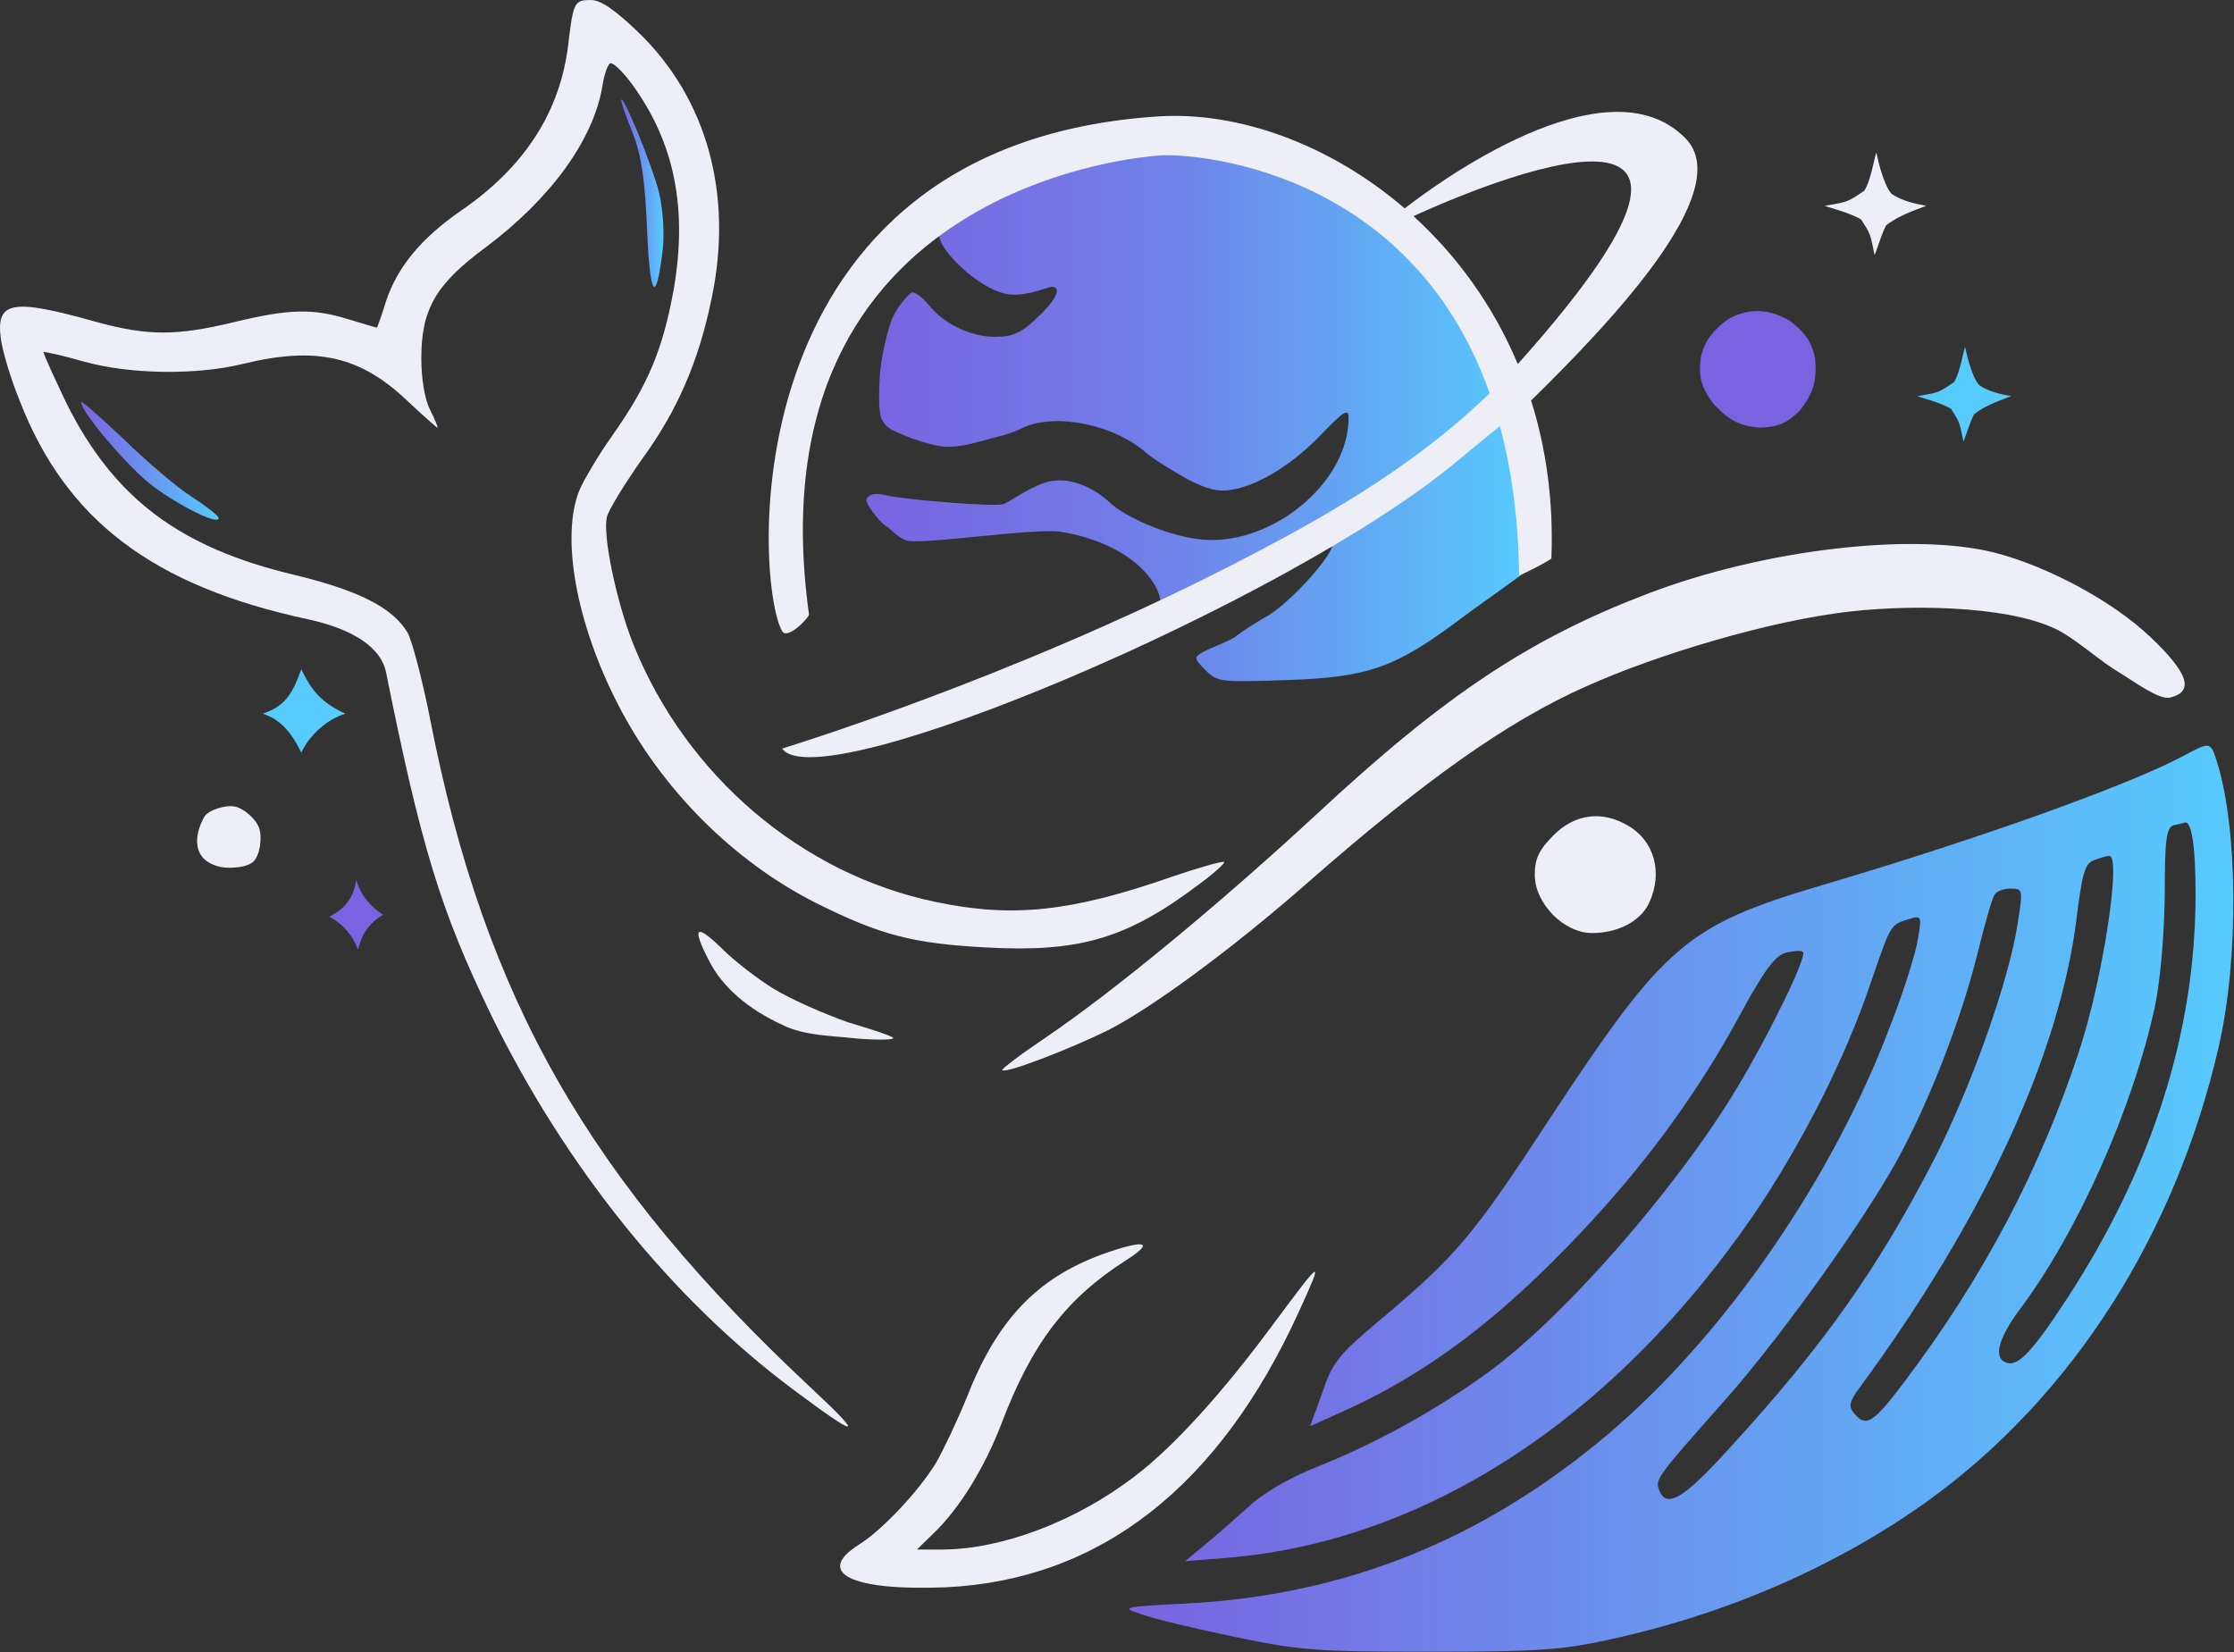 <?xml version="1.0" encoding="UTF-8" standalone="no"?><!DOCTYPE svg PUBLIC "-//W3C//DTD SVG 1.1//EN" "http://www.w3.org/Graphics/SVG/1.1/DTD/svg11.dtd"><svg width="100%" height="100%" viewBox="0 0 1341 992" version="1.1" xmlns="http://www.w3.org/2000/svg" xmlns:xlink="http://www.w3.org/1999/xlink" xml:space="preserve" xmlns:serif="http://www.serif.com/" style="fill-rule:evenodd;clip-rule:evenodd;stroke-linejoin:round;stroke-miterlimit:2;"><rect x="0" y="0" width="1341" height="992" fill="#333333" stroke="none"/><g id="Whale"><path d="M383.475,19.673c40.987,39.679 56.854,97.363 43.632,159.715c-7.603,37.345 -20.494,67.021 -41.319,95.696c-10.577,15.005 -20.493,31.01 -21.485,35.345c-2.644,10.669 5.619,50.682 15.866,76.356c31.733,79.025 101.148,138.043 181.47,154.714c45.946,9.67 81.315,6.002 141.475,-15.004c16.527,-5.669 30.74,-9.67 31.732,-9.003c0.661,0.667 -5.95,6.669 -14.544,13.004c-43.632,33.01 -72.059,41.346 -127.922,38.345c-44.293,-2.334 -63.795,-7.335 -102.469,-26.675c-49.582,-25.007 -92.884,-68.354 -118.997,-119.37c-25.122,-48.681 -34.377,-100.697 -23.138,-128.372c2.644,-6.336 11.569,-21.34 19.832,-33.01c21.155,-30.01 30.08,-51.016 36.691,-87.027c8.594,-49.015 0.661,-88.694 -24.791,-123.705c-5.619,-7.669 -11.569,-13.337 -13.222,-12.67c-1.653,1 -3.636,7.002 -4.627,13.337c-5.289,32.343 -30.741,67.688 -70.407,97.363c-29.749,22.007 -38.343,37.012 -38.343,66.354c-0,12.337 1.983,24.674 5.288,31.009c2.975,6.002 4.959,10.67 4.297,10.67c-0.33,0 -8.263,-7.002 -17.188,-15.338c-28.758,-27.675 -55.201,-33.677 -99.164,-23.007c-28.427,7.002 -68.423,6.336 -95.859,-1.333c-12.56,-3.668 -23.469,-6.002 -24.13,-5.669c-0.33,0.667 5.95,14.338 13.883,31.01c28.427,56.684 67.762,86.359 136.516,102.698c38.674,9.336 59.168,19.673 68.093,34.677c2.644,4.668 8.925,28.342 13.552,52.016c32.724,167.718 95.198,277.085 230.061,402.79c31.402,29.343 27.105,29.009 -12.561,-0.667c-73.051,-54.683 -136.516,-133.707 -181.14,-225.069c-30.079,-62.352 -41.648,-100.03 -62.803,-205.062c-2.975,-15.005 -19.503,-26.008 -46.938,-32.01c-93.214,-20.006 -145.441,-59.685 -173.207,-131.707c-4.958,-12.004 -9.586,-27.676 -10.908,-35.345c-3.636,-24.007 5.62,-26.008 57.515,-11.336c30.741,8.336 47.599,8.336 82.307,-0c33.054,-8.003 47.268,-8.336 68.753,-1.668c8.925,2.668 16.528,5.002 16.858,5.002c0.331,-0 2.975,-7.336 5.62,-16.005c6.941,-20.673 21.155,-37.678 44.623,-54.016c38.674,-26.342 60.16,-60.019 64.788,-100.698c2.975,-24.674 3.636,-26.008 13.552,-26.008c5.95,-0 14.544,6.002 28.758,19.673Z" style="fill:#eeeef6;"/><path d="M395.705,116.036c2.314,10.336 3.305,24.674 1.983,35.01c-3.966,32.344 -7.602,27.342 -9.255,-13.004c-1.322,-30.009 -3.306,-44.347 -8.594,-58.017c-3.967,-10.004 -7.272,-19.006 -6.942,-20.007c0.661,-4.668 19.172,40.68 22.808,56.018Z" style="fill:url(#_Linear1);"/><path d="M115.401,298.425c8.594,5.668 15.536,11.003 15.866,12.67c0,4.335 -23.138,-7.002 -39.665,-19.339c-13.883,-10.336 -42.971,-44.347 -42.971,-50.349c-0,-1.333 11.569,9.003 25.782,22.341c13.883,13.67 32.394,29.342 40.988,34.677Z" style="fill:url(#_Linear2);"/><path d="M1197.28,331.768c32.063,8.336 70.737,29.009 93.545,50.683c22.808,21.673 26.444,32.676 11.9,36.344c-6.611,1.667 -21.181,-9.372 -31.072,-15.338c-10.687,-6.446 -21.783,-16.489 -33.054,-23.34c-25.783,-15.672 -85.327,-17.762 -127.922,-13.004c-47.764,5.335 -115.691,25.674 -158.663,45.013c-47.268,21.007 -97.18,56.351 -169.24,119.704c-43.962,38.345 -90.9,73.022 -117.674,86.693c-23.8,11.67 -61.152,26.008 -63.465,24.007c-0.661,-0.666 11.238,-9.669 26.113,-19.672c40.327,-27.342 103.13,-79.025 162.959,-134.375c76.687,-71.355 127.592,-105.032 198.329,-132.04c69.745,-26.675 159.323,-37.012 208.244,-24.675Z" style="fill:#eeeef6;"/><path id="whale-belly" d="M1330.82,457.474c12.561,40.345 13.222,117.702 0.992,171.052c-26.113,113.368 -88.256,210.398 -174.859,272.75c-53.88,38.679 -119.989,67.688 -190.726,83.026c-28.758,6.335 -43.302,7.335 -107.758,7.335c-67.763,0 -78.009,-0.666 -117.675,-9.002c-24.13,-5.002 -49.252,-11.004 -56.193,-13.671c-12.23,-4.001 -10.908,-4.335 28.427,-6.335c94.206,-5.002 176.843,-38.012 251.546,-101.031c70.407,-59.352 136.516,-155.048 171.224,-248.743c7.602,-19.673 14.544,-42.013 15.535,-49.682c2.314,-13.338 1.984,-13.671 -5.619,-11.337c-10.908,3.334 -10.578,2.667 -22.808,38.345c-15.205,45.347 -41.979,97.697 -70.406,139.376c-84.29,122.704 -197.337,196.06 -316.334,205.73l-24.791,2l11.239,-9.336c6.28,-5.001 18.18,-15.671 26.444,-23.007c9.255,-8.669 25.452,-18.005 41.648,-24.341c35.7,-14.337 70.738,-33.677 102.139,-56.35c45.947,-33.344 114.37,-111.701 150.399,-172.053c19.172,-32.01 41.649,-78.024 39.005,-80.691c-0.661,-1.001 -5.289,-0.667 -9.917,0.333c-6.61,1.667 -12.891,10.003 -27.104,36.011c-25.783,48.015 -57.516,91.028 -95.859,131.707c-49.913,53.016 -93.545,85.693 -144.449,108.367l-18.511,8.336l7.272,-20.007c5.95,-18.005 9.917,-23.007 33.386,-42.679c47.268,-39.679 56.854,-51.016 104.122,-123.371c68.093,-103.365 81.314,-114.702 162.299,-138.71c92.553,-27.341 183.453,-59.685 217.169,-77.69c16.197,-8.669 16.197,-8.669 20.163,3.668Zm-133.541,79.691c-1.322,1.667 -5.95,17.672 -10.247,35.344c-10.577,42.346 -30.741,93.028 -49.912,127.039c-23.469,41.012 -71.729,107.7 -103.461,143.044c-38.674,43.68 -40.327,45.68 -37.683,52.016c4.297,11.337 14.544,5.335 42.31,-25.341c56.193,-61.353 88.587,-107.033 122.964,-173.72c22.146,-43.347 44.954,-107.7 49.912,-141.377c3.306,-20.34 2.975,-20.673 -4.297,-20.673c-4.297,-0 -8.594,1.667 -9.586,3.668Zm107.428,-41.68c-4.297,1.334 -5.289,8.67 -5.289,42.347c-0.33,24.674 -2.644,50.682 -5.95,66.687c-13.221,61.018 -46.607,136.041 -81.645,182.389c-11.238,15.338 -14.874,26.675 -9.255,30.343c7.603,4.668 15.536,-3.001 38.013,-37.345c51.565,-79.024 77.348,-160.383 77.348,-243.075c-0,-28.342 -2.314,-43.68 -6.281,-43.013c-0.991,0.334 -4.297,1 -6.941,1.667Zm-47.929,21.007c-5.289,2 -6.942,8.002 -10.247,34.677c-10.247,82.359 -55.863,180.722 -129.905,281.42c-6.611,9.002 -7.272,11.67 -3.636,16.005c7.272,8.669 11.569,5.668 30.41,-19.34c47.268,-62.686 80.984,-126.705 104.453,-197.727c14.544,-43.68 25.783,-118.703 18.18,-117.703c-1.653,0 -5.619,1.334 -9.255,2.668Z" style="fill:url(#_Linear3);"/><path id="whale-eye" d="M977.468,495.819c15.535,9.002 20.824,28.008 12.56,46.014c-4.958,11.003 -18.51,18.339 -34.377,18.339c-16.857,-0 -34.376,-17.672 -34.376,-35.011c-0,-9.67 2.644,-15.005 11.238,-23.674c12.891,-13.004 29.419,-15.004 44.955,-5.668Z" style="fill:#eeeef6;"/><path d="M464.789,593.849c9.917,6.002 30.08,15.004 44.624,20.006c0,-0 26.444,7.78 26.774,9.336c0.331,1.556 -16.581,0.952 -24.791,0c-11.018,-1.278 -28.427,-1.334 -41.318,-7.669c-21.816,-10.003 -36.691,-23.34 -44.624,-39.012c-10.247,-20.006 -7.933,-22.34 7.603,-7.335c7.602,7.669 21.816,18.672 31.732,24.674Z" style="fill:#eeeef6;"/><path d="M676.009,756.565c-36.03,23.007 -56.524,50.016 -74.704,97.697c-10.247,27.008 -25.783,52.016 -41.318,66.687l-9.586,9.336l14.874,0c36.03,0 80.984,-17.005 116.353,-44.347c22.808,-17.338 52.226,-49.682 82.967,-91.361c29.75,-40.012 30.08,-40.012 15.205,-7.336c-47.929,105.366 -119.658,161.383 -212.211,165.718c-56.193,2.334 -79,-8.669 -51.896,-25.675c13.883,-8.669 35.699,-32.009 45.946,-48.681c4.298,-7.336 12.892,-25.341 18.842,-40.012c18.18,-46.348 41.979,-71.022 80.653,-85.36c26.113,-9.336 32.724,-8.002 14.875,3.334Z" style="fill:#eeeef6;"/></g><g id="Stars-left"><path d="M180.849,401.79c5.805,11.98 11.315,19.759 26.444,26.675c-11.281,3.591 -21.198,12.484 -26.444,23.34c-5.245,-10.856 -11.856,-19.749 -23.138,-23.34c13.513,-4.405 17.922,-12.187 23.138,-26.675Z" style="fill:#57cafe;"/><path d="M213.827,528.162c2.622,8.904 8.02,15.907 16.197,21.006c-8.066,4.657 -13.08,11.659 -15.04,21.007c-3.274,-8.755 -9.059,-15.368 -17.354,-19.84c9.48,-4.486 14.878,-11.875 16.197,-22.173Z" style="fill:#7a63e0;"/><path d="M140.892,484.223c5.509,1.092 12.774,7.432 14.668,12.92c1.894,5.488 0.551,16.116 -3.305,20.006c-3.857,3.89 -14.959,4.407 -19.833,3.335c-17.17,-3.777 -16.287,-18.293 -9.917,-29.894c2.389,-4.35 12.878,-7.46 18.387,-6.367Z" style="fill:#eeeef6;fill-rule:nonzero;"/></g><g id="Stars-right"><path d="M1074.98,193.018c8.181,6.5 12.649,12.009 14.589,22.538c1.15,12.85 -1.089,20.796 -9.202,30.867c-7.315,7.467 -13.057,9.923 -23.561,10.322c-13.117,-0.77 -20.079,-5.276 -28.815,-14.954c-7.034,-10.018 -8.646,-15.747 -6.916,-27.818c2.436,-10.192 7.713,-15.897 15.863,-22.161c13.009,-7.295 25.168,-6.617 38.042,1.206Z" style="fill:#7a63e0;fill-rule:nonzero;"/><path d="M1119.04,114.522c4.241,-6.234 6.563,-22.827 7.343,-22.827c0.099,0.827 3.846,19.132 9.18,24.777c6.221,4.16 13.436,5.745 20.657,7.079c-0,0.389 -15.047,4.559 -24.099,11.798c-2.92,5.682 -6.495,17.698 -6.886,17.698c-0.195,-0.94 -0.39,-1.88 -0.591,-2.848c-2.068,-10.009 -2.068,-10.009 -7.441,-18.389c-6.717,-4.246 -21.804,-7.858 -21.804,-8.259c1.063,-0.174 1.063,-0.174 2.147,-0.351c11.761,-2.062 11.761,-2.062 21.494,-8.678Z" style="fill:#eeeef6;fill-rule:nonzero;"/><path d="M1172.85,229.488c3.918,-5.76 6.063,-21.091 6.784,-21.091c0.092,0.765 3.554,17.677 8.482,22.892c5.747,3.843 12.414,5.308 19.085,6.54c-0,0.36 -13.902,4.213 -22.265,10.901c-2.698,5.25 -6.001,16.351 -6.362,16.351c-0.18,-0.868 -0.361,-1.737 -0.547,-2.631c-1.91,-9.247 -1.91,-9.247 -6.875,-16.99c-6.205,-3.922 -20.144,-7.26 -20.144,-7.631c0.982,-0.16 0.982,-0.16 1.983,-0.323c10.867,-1.905 10.867,-1.905 19.859,-8.018Z" style="fill:#57cafe;fill-rule:nonzero;"/></g><g id="Planet"><path d="M921.875,338.512c0.01,0.801 -34.682,25.086 -46.582,34.089c-38.013,28.342 -54.21,34.011 -102.47,35.678c-39.996,1.334 -41.979,1.334 -49.251,-6.002c-6.942,-7.002 -6.942,-7.669 -1.653,-10.67c2.975,-2.001 17.188,-7.002 20.494,-10.003c3.305,-2.667 10.577,-7.336 15.866,-10.337c14.465,-7.146 42.113,-37.963 41.502,-44.47c29.523,-17.358 55.507,-34.712 74.838,-50.735c10.465,-8.675 19.781,-16.297 27.198,-22.331c6.936,25.639 19.627,50.546 20.058,84.781Zm-175.549,6.197c-34.301,14.251 -52.753,20.547 -50.274,16.905c2.45,-3.598 -8.748,-33.568 -58.652,-42.261c-16.176,-2.818 -86.58,8.434 -93.976,4.9c-6.281,-3.001 -8.264,-6.469 -11.9,-8.669c-3.305,-2.001 -12.891,-13.671 -11.239,-16.339c1.653,-2.667 5.62,-3.334 11.239,-2c10.247,2.667 66.44,7.335 71.068,5.335c3.437,-1.486 16.883,-10.927 26.443,-13.338c13.883,-3.501 28.427,4.335 37.022,12.337c9.916,9.337 34.707,19.673 52.557,22.007c42.64,6.002 91.231,-33.01 90.9,-73.022c-0,-5.335 -2.975,-3.668 -15.205,9.003c-17.189,18.339 -37.683,31.343 -54.21,34.343c-8.925,1.668 -15.536,0 -28.096,-6.668c-8.925,-5.002 -19.503,-11.671 -23.139,-14.671c-19.502,-17.673 -55.201,-25.008 -75.034,-15.672c-6.611,3.334 -12.427,4.681 -18.841,6.335c-7.327,1.89 -15.205,4.668 -25.122,5.002c-11.238,0.333 -32.724,-8.669 -36.36,-11.337c-5.288,-4.001 -6.28,-8.336 -5.619,-27.008c0.331,-12.337 3.967,-28.62 7.272,-37.678c2.39,-6.551 10.578,-16.672 12.561,-16.672c1.983,-0 6.28,3.334 9.586,7.335c9.255,11.671 25.452,19.34 39.996,19.34c10.577,-0 15.866,-2.334 25.121,-11.337c11.57,-10.67 15.206,-18.673 8.925,-18.673c-1.983,0 -14.213,5.335 -23.799,4.669c-17.519,-0.667 -41.649,-25.008 -43.302,-33.344c-0.213,-1.149 -0.611,-1.88 -1.308,-2.111c59.99,-45.585 132.293,-49.919 134.062,-50.089c17.849,-1.715 151.401,10.199 199.873,147.181c-46.955,45.618 -98.756,84.679 -150.549,106.197Z" style="fill:url(#_Linear4);"/><path d="M894.2,236.086c-48.472,-136.982 -180.837,-144.411 -198.686,-142.696c-3.261,0.314 -246.023,14.766 -209.911,275.417c0.254,1.839 -12.978,15.712 -16.147,10.076c-16.685,-29.668 -31.961,-292.538 226.058,-309.004c47.409,-3.025 102.602,16.455 147.685,55.229c17.002,-13.247 121.379,-90.998 168.795,-41.794c30.569,31.722 -47.603,112.617 -92.924,157.146c8.963,28.465 13.518,60.14 12.19,94.76c-0.034,0.867 -19.367,10.877 -19.377,10.076c-0.431,-34.235 -4.618,-63.867 -11.555,-89.506c-7.416,6.034 -16.732,13.656 -27.198,22.331c-100.603,83.39 -381.367,202.804 -403.674,171.296c-0,0 135.888,-41.297 271.269,-110.838c49.915,-25.64 106.52,-56.875 153.475,-102.493Zm-45.719,-106.303c25.662,23.361 47.687,53.166 62.588,88.79c0.272,-0.303 0.543,-0.606 0.814,-0.909c175.124,-196.1 -45.154,-96.34 -63.402,-87.881Z" style="fill:#eeeef6;"/></g><defs><linearGradient id="_Linear1" x1="0" y1="0" x2="1" y2="0" gradientUnits="userSpaceOnUse" gradientTransform="matrix(25.406,0,0,112.537,372.874,115.952)"><stop offset="0" style="stop-color:#7a63e0;stop-opacity:1"/><stop offset="1" style="stop-color:#57cafe;stop-opacity:1"/></linearGradient><linearGradient id="_Linear2" x1="0" y1="0" x2="1" y2="0" gradientUnits="userSpaceOnUse" gradientTransform="matrix(82.637,0,0,70.746,48.631,276.665)"><stop offset="0" style="stop-color:#7a63e0;stop-opacity:1"/><stop offset="1" style="stop-color:#57cafe;stop-opacity:1"/></linearGradient><linearGradient id="_Linear3" x1="0" y1="0" x2="1" y2="0" gradientUnits="userSpaceOnUse" gradientTransform="matrix(662.837,0,0,543.935,677.788,719.67)"><stop offset="0" style="stop-color:#7a63e0;stop-opacity:1"/><stop offset="1" style="stop-color:#57cafe;stop-opacity:1"/></linearGradient><linearGradient id="_Linear4" x1="0" y1="0" x2="1" y2="0" gradientUnits="userSpaceOnUse" gradientTransform="matrix(393.276,0,0,317.812,520.095,250.051)"><stop offset="0" style="stop-color:#7a63e0;stop-opacity:1"/><stop offset="0.46" style="stop-color:#7081e9;stop-opacity:1"/><stop offset="1" style="stop-color:#57cafe;stop-opacity:1"/></linearGradient></defs></svg>